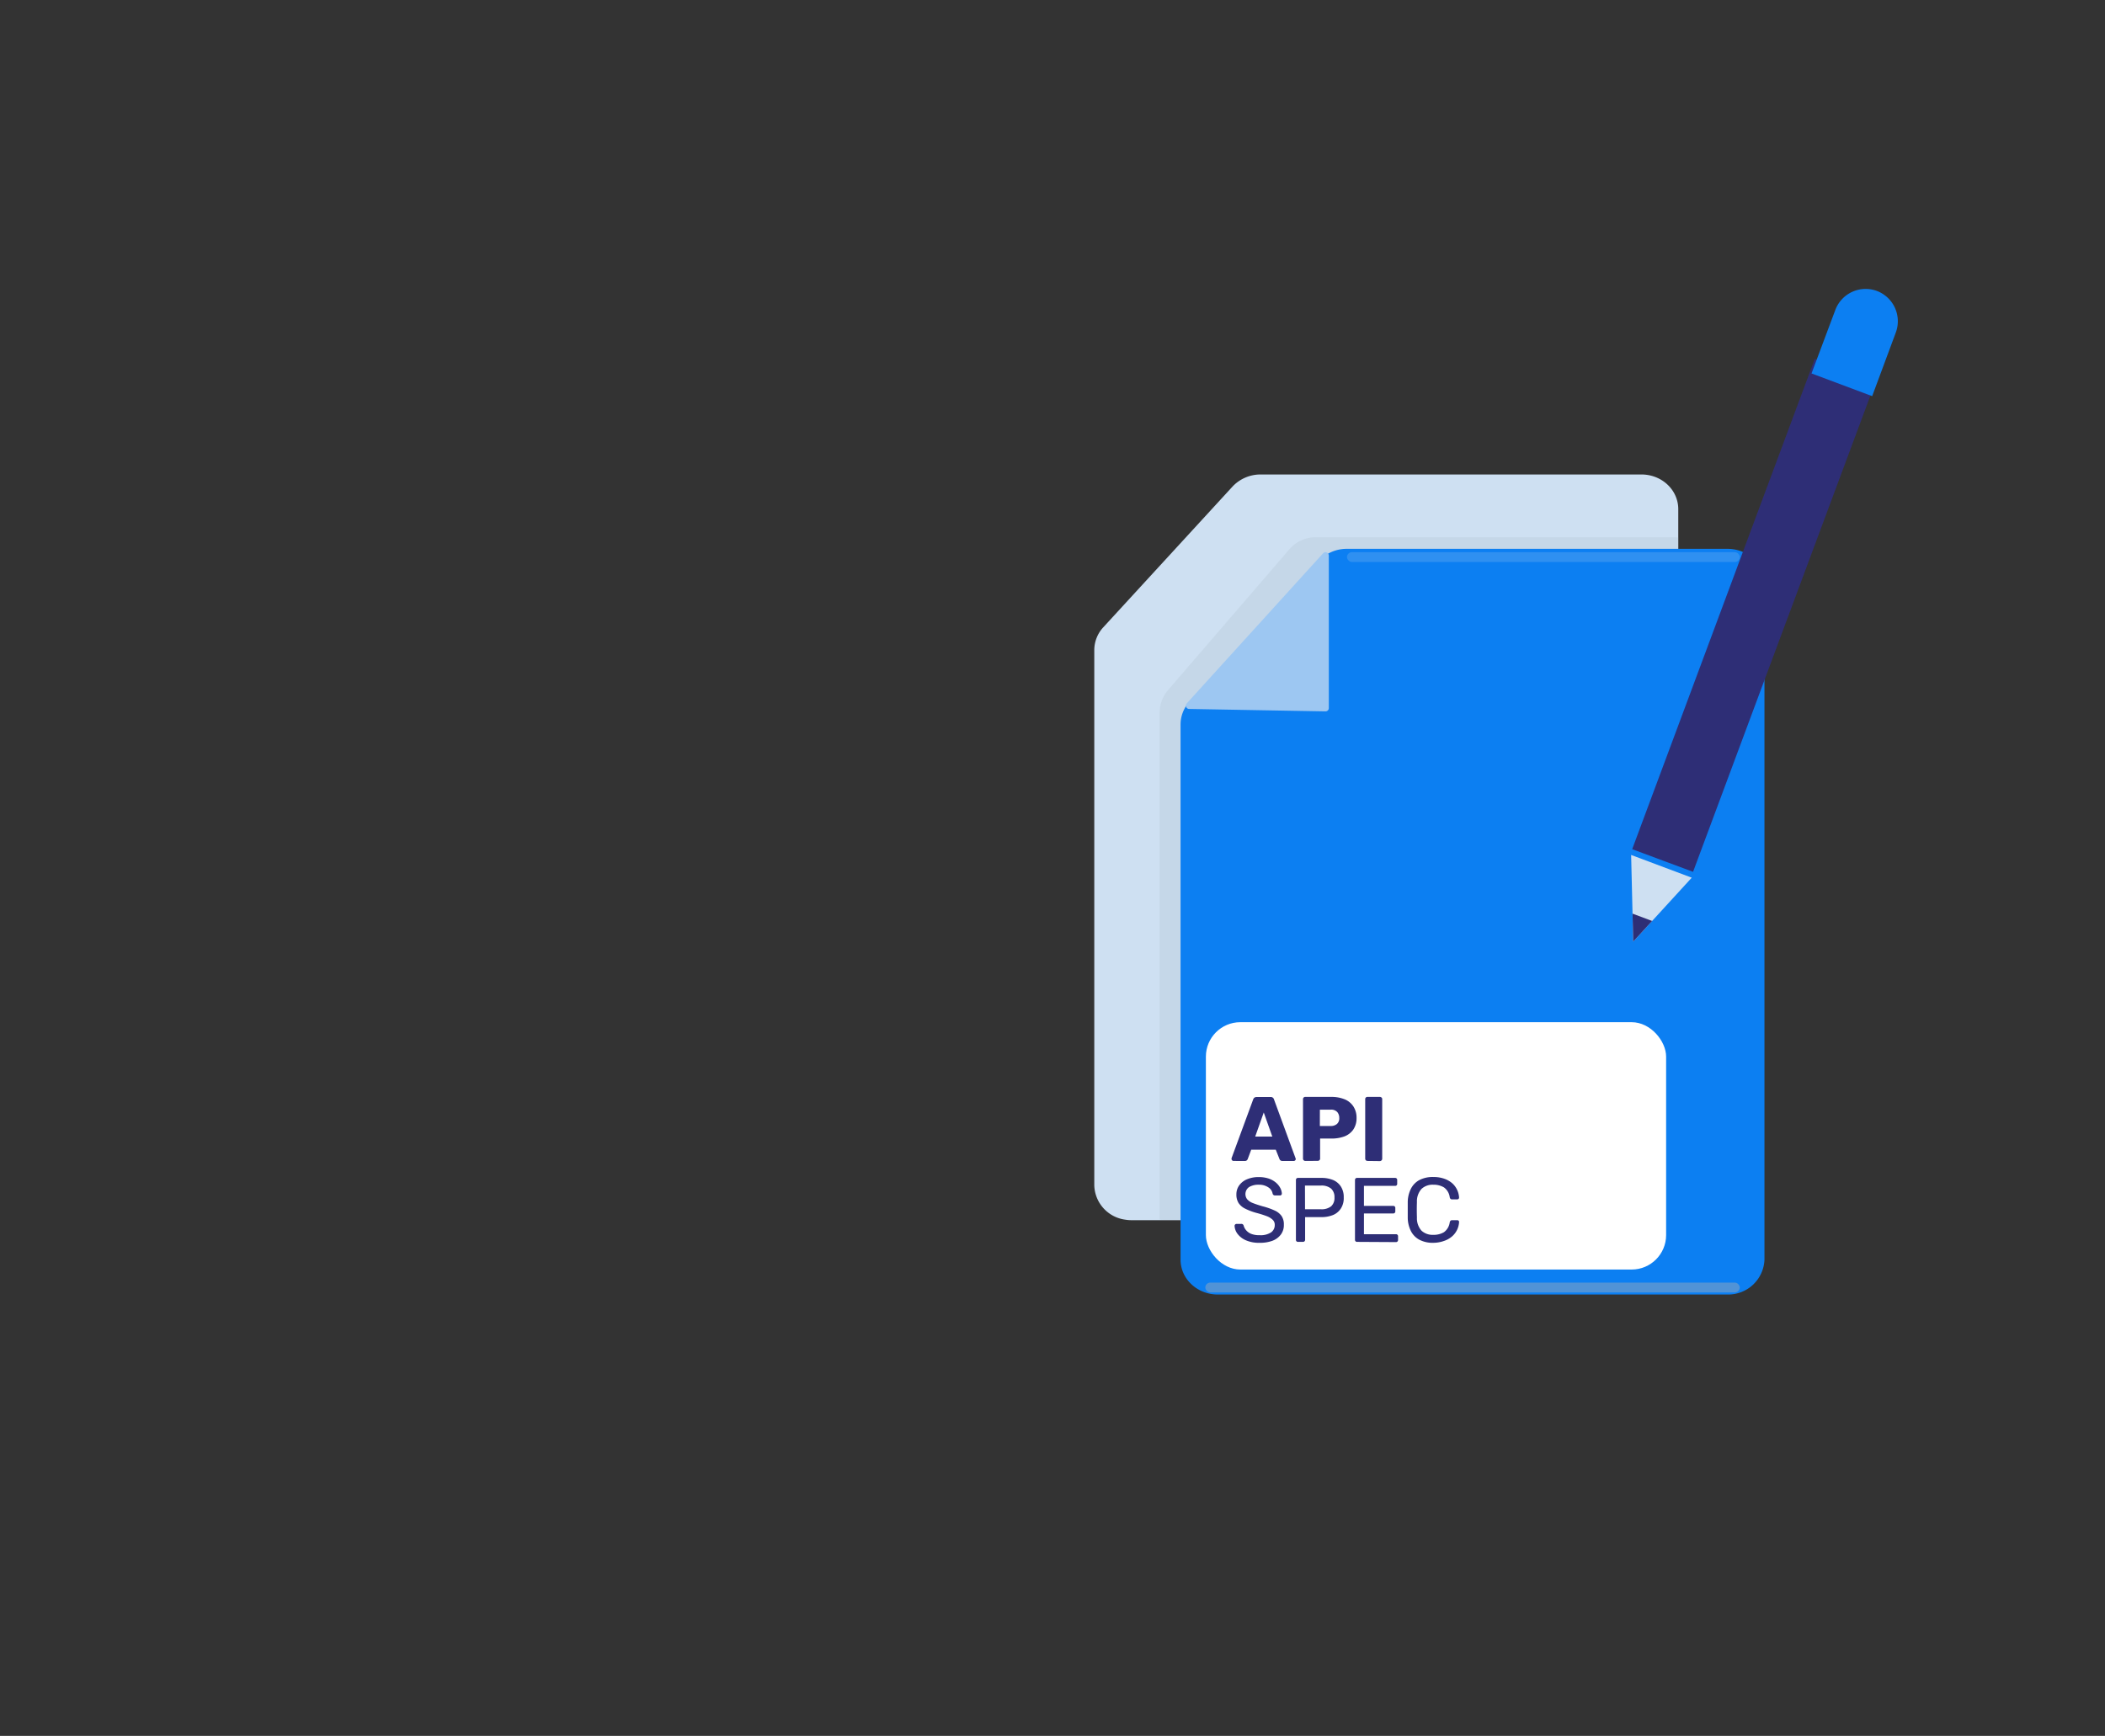<svg xmlns="http://www.w3.org/2000/svg" viewBox="0 0 568.51 468.87"><rect x="0" y="0" width="568.51" height="468.87" fill="#333333" stroke="none"/><defs><style>.cls-1{fill:none;}.cls-2,.cls-9{fill:#cee0f2;}.cls-3,.cls-8{fill:#9caab8;}.cls-3,.cls-8,.cls-9{isolation:isolate;}.cls-3{opacity:0.17;}.cls-4{fill:#0c7ff2;}.cls-5{fill:#9dc7f2;}.cls-6{fill:#fff;}.cls-7{fill:#2e2e76;}.cls-8{opacity:0.48;}.cls-9{opacity:0.18;}</style></defs><g id="Layer_2" data-name="Layer 2"><g id="Layer_1-2" data-name="Layer 1"><rect id="rect201" class="cls-1" width="568.51" height="468.87"></rect><path class="cls-2" d="M453.26,137.53V320.16c0,5.2-4.51,9.42-10.05,9.42H305.59a9.74,9.74,0,0,1-1.62-.13,9.63,9.63,0,0,1-8.43-9.29V175.58a9.1,9.1,0,0,1,2.43-6.14l34.89-38a10.36,10.36,0,0,1,7.63-3.28H443.21C448.75,128.11,453.26,132.29,453.26,137.53Z"></path><path class="cls-3" d="M453.26,145.21V320.13a9.43,9.43,0,0,1-9.44,9.41H314.71a9.64,9.64,0,0,1-1.52-.12V192.51a9.4,9.4,0,0,1,2.28-6.13l32.74-38a9.41,9.41,0,0,1,7.14-3.28h96.38A8.78,8.78,0,0,1,453.26,145.21Z"></path><path class="cls-4" d="M466.54,349.66H328.89c-5.55,0-10.05-4.22-10.05-9.42V195.66a9.07,9.07,0,0,1,2.43-6.14l34.9-38a10.32,10.32,0,0,1,7.62-3.28H466.54c5.55,0,10,4.21,10,9.42V340.23A9.8,9.8,0,0,1,466.54,349.66Z"></path><path class="cls-5" d="M358.88,150v41.26a.89.89,0,0,1-.89.89l-36.92-.66a.9.9,0,0,1-.79-1,1,1,0,0,1,.17-.43l36.91-40.64a.89.89,0,0,1,1.26,0A1,1,0,0,1,358.88,150Z"></path><rect class="cls-6" x="325.68" y="276.1" width="124.3" height="66.81" rx="9.31"></rect><path class="cls-7" d="M333.13,313.58a.55.55,0,0,1-.52-.52.81.81,0,0,1,0-.22L338.44,297a1.14,1.14,0,0,1,.31-.49,1.06,1.06,0,0,1,.67-.2h3.67a.9.9,0,0,1,1,.69l5.81,15.85a.54.54,0,0,1,.05.22.52.52,0,0,1-.16.36.55.55,0,0,1-.39.16h-3.05a.83.83,0,0,1-.56-.19.86.86,0,0,1-.23-.33l-1-2.52h-6.64l-.94,2.52a1.06,1.06,0,0,1-.22.33.83.83,0,0,1-.6.19ZM339,307h4.62l-2.31-6.51Z"></path><path class="cls-7" d="M352.53,313.58a.61.61,0,0,1-.44-.19.58.58,0,0,1-.18-.43V296.9a.63.63,0,0,1,.18-.45.57.57,0,0,1,.44-.17h7a9.47,9.47,0,0,1,3.57.63,5.13,5.13,0,0,1,2.38,1.89,5.52,5.52,0,0,1,.89,3.18,5.39,5.39,0,0,1-.89,3.14,5.14,5.14,0,0,1-2.38,1.83,9.91,9.91,0,0,1-3.57.58h-3v5.41a.57.57,0,0,1-.18.43.66.66,0,0,1-.46.19Zm3.93-9.44h2.9a2.52,2.52,0,0,0,1.71-.54,2,2,0,0,0,.63-1.65,2.37,2.37,0,0,0-.54-1.58,2.22,2.22,0,0,0-1.79-.64h-2.9Z"></path><path class="cls-7" d="M369.33,313.58a.64.64,0,0,1-.45-.19.57.57,0,0,1-.17-.43V296.9a.62.62,0,0,1,.17-.45.58.58,0,0,1,.45-.17h3.33a.66.66,0,0,1,.45.17.55.55,0,0,1,.19.45V313a.59.59,0,0,1-.19.43.62.62,0,0,1-.45.19Z"></path><path class="cls-7" d="M340.14,335.69a8.65,8.65,0,0,1-3.63-.67,5.59,5.59,0,0,1-2.25-1.71,3.88,3.88,0,0,1-.83-2.21.5.5,0,0,1,.16-.36.55.55,0,0,1,.38-.16h1.27a.56.56,0,0,1,.44.15.61.61,0,0,1,.21.35,3.07,3.07,0,0,0,.62,1.17,3.52,3.52,0,0,0,1.35,1,5.73,5.73,0,0,0,2.28.38,5.17,5.17,0,0,0,3.14-.75,2.39,2.39,0,0,0,1-2,1.84,1.84,0,0,0-.54-1.39,4.72,4.72,0,0,0-1.63-1,28.06,28.06,0,0,0-2.83-.89,16.34,16.34,0,0,1-3-1.14,4.46,4.46,0,0,1-1.78-1.53,4.29,4.29,0,0,1-.58-2.32,4.12,4.12,0,0,1,.72-2.38,4.91,4.91,0,0,1,2.08-1.67,7.88,7.88,0,0,1,3.28-.62,8.38,8.38,0,0,1,2.68.41,6,6,0,0,1,1.93,1.09,5,5,0,0,1,1.17,1.46,3.63,3.63,0,0,1,.42,1.51.57.57,0,0,1-.13.33.44.44,0,0,1-.4.16h-1.31a.78.78,0,0,1-.37-.09.74.74,0,0,1-.28-.37,2.49,2.49,0,0,0-1.14-1.71A4.44,4.44,0,0,0,340,320a4.92,4.92,0,0,0-2.63.62,2.32,2.32,0,0,0-.6,3.23l.07.09a3.84,3.84,0,0,0,1.49,1c.68.27,1.57.57,2.67.89a18.8,18.8,0,0,1,3.26,1.14,4.55,4.55,0,0,1,1.88,1.51,4,4,0,0,1,.6,2.31,4.24,4.24,0,0,1-.82,2.68,5.12,5.12,0,0,1-2.29,1.68A9.6,9.6,0,0,1,340.14,335.69Z"></path><path class="cls-7" d="M350.57,335.44a.53.53,0,0,1-.57-.56V318.75a.57.57,0,0,1,.15-.43.54.54,0,0,1,.42-.16h6.31a8.18,8.18,0,0,1,3.2.59,4.67,4.67,0,0,1,2.09,1.79,5.26,5.26,0,0,1,.74,2.92,5.11,5.11,0,0,1-.74,2.91,4.61,4.61,0,0,1-2.09,1.79,8.18,8.18,0,0,1-3.2.59h-4.4v6.13a.55.55,0,0,1-.16.4.6.6,0,0,1-.44.16Zm1.89-8.81h4.3a4.13,4.13,0,0,0,2.76-.81,3,3,0,0,0,.89-2.37,3.09,3.09,0,0,0-.89-2.38,4,4,0,0,0-2.78-.84h-4.3Z"></path><path class="cls-7" d="M366.52,335.44a.53.53,0,0,1-.57-.56V318.75a.63.63,0,0,1,.15-.43.54.54,0,0,1,.42-.16h10.26a.54.54,0,0,1,.42.16.58.58,0,0,1,.15.43v1a.53.53,0,0,1-.15.41.53.53,0,0,1-.42.15h-8.41v5.41h7.9a.54.54,0,0,1,.42.16.57.57,0,0,1,.15.43v.89a.53.53,0,0,1-.57.56h-7.9v5.61H377a.53.53,0,0,1,.42.15.54.54,0,0,1,.16.42v1a.55.55,0,0,1-.16.4.54.54,0,0,1-.42.16Z"></path><path class="cls-7" d="M387.11,335.69a7.68,7.68,0,0,1-3.79-.84,5.45,5.45,0,0,1-2.27-2.34,8.25,8.25,0,0,1-.85-3.51v-4.39a8.21,8.21,0,0,1,.85-3.51,5.48,5.48,0,0,1,2.27-2.35,7.78,7.78,0,0,1,3.79-.83,8.59,8.59,0,0,1,3,.48,6.45,6.45,0,0,1,2.15,1.25,5.61,5.61,0,0,1,1.8,3.8.46.46,0,0,1-.14.37.52.52,0,0,1-.39.14h-1.36a.55.55,0,0,1-.39-.12.8.8,0,0,1-.24-.44,3.88,3.88,0,0,0-1.57-2.68,5.45,5.45,0,0,0-2.87-.72,4.38,4.38,0,0,0-3.18,1.13,5,5,0,0,0-1.24,3.57c-.05,1.34-.05,2.72,0,4.15a5,5,0,0,0,1.24,3.57,4.42,4.42,0,0,0,3.18,1.12,5.44,5.44,0,0,0,2.87-.71,3.92,3.92,0,0,0,1.57-2.68.86.86,0,0,1,.24-.45.67.67,0,0,1,.39-.12h1.36a.56.56,0,0,1,.39.13.43.43,0,0,1,.14.36,5.49,5.49,0,0,1-1.79,3.8,6.31,6.31,0,0,1-2.15,1.27A8.68,8.68,0,0,1,387.11,335.69Z"></path><rect class="cls-7" x="403" y="159.25" width="140.88" height="17.49" transform="matrix(0.35, -0.94, 0.94, 0.35, 150.07, 552.45)"></rect><polygon class="cls-2" points="456.9 237.07 446.2 248.76 441.09 254.34 440.91 246.78 440.53 230.93 456.9 237.07"></polygon><path class="cls-4" d="M506.91,78.59h0A8.75,8.75,0,0,1,512,89.85h0L505.63,107h0l-16.38-6.13h0l6.41-17.1A8.74,8.74,0,0,1,506.91,78.59Z"></path><polygon class="cls-7" points="446.2 248.76 441.09 254.34 440.91 246.78 446.2 248.76"></polygon><rect class="cls-8" x="325.53" y="346.44" width="144.34" height="2.65" rx="1.32"></rect><rect class="cls-9" x="363.79" y="149.15" width="106.08" height="2.65" rx="1.32"></rect></g></g></svg>